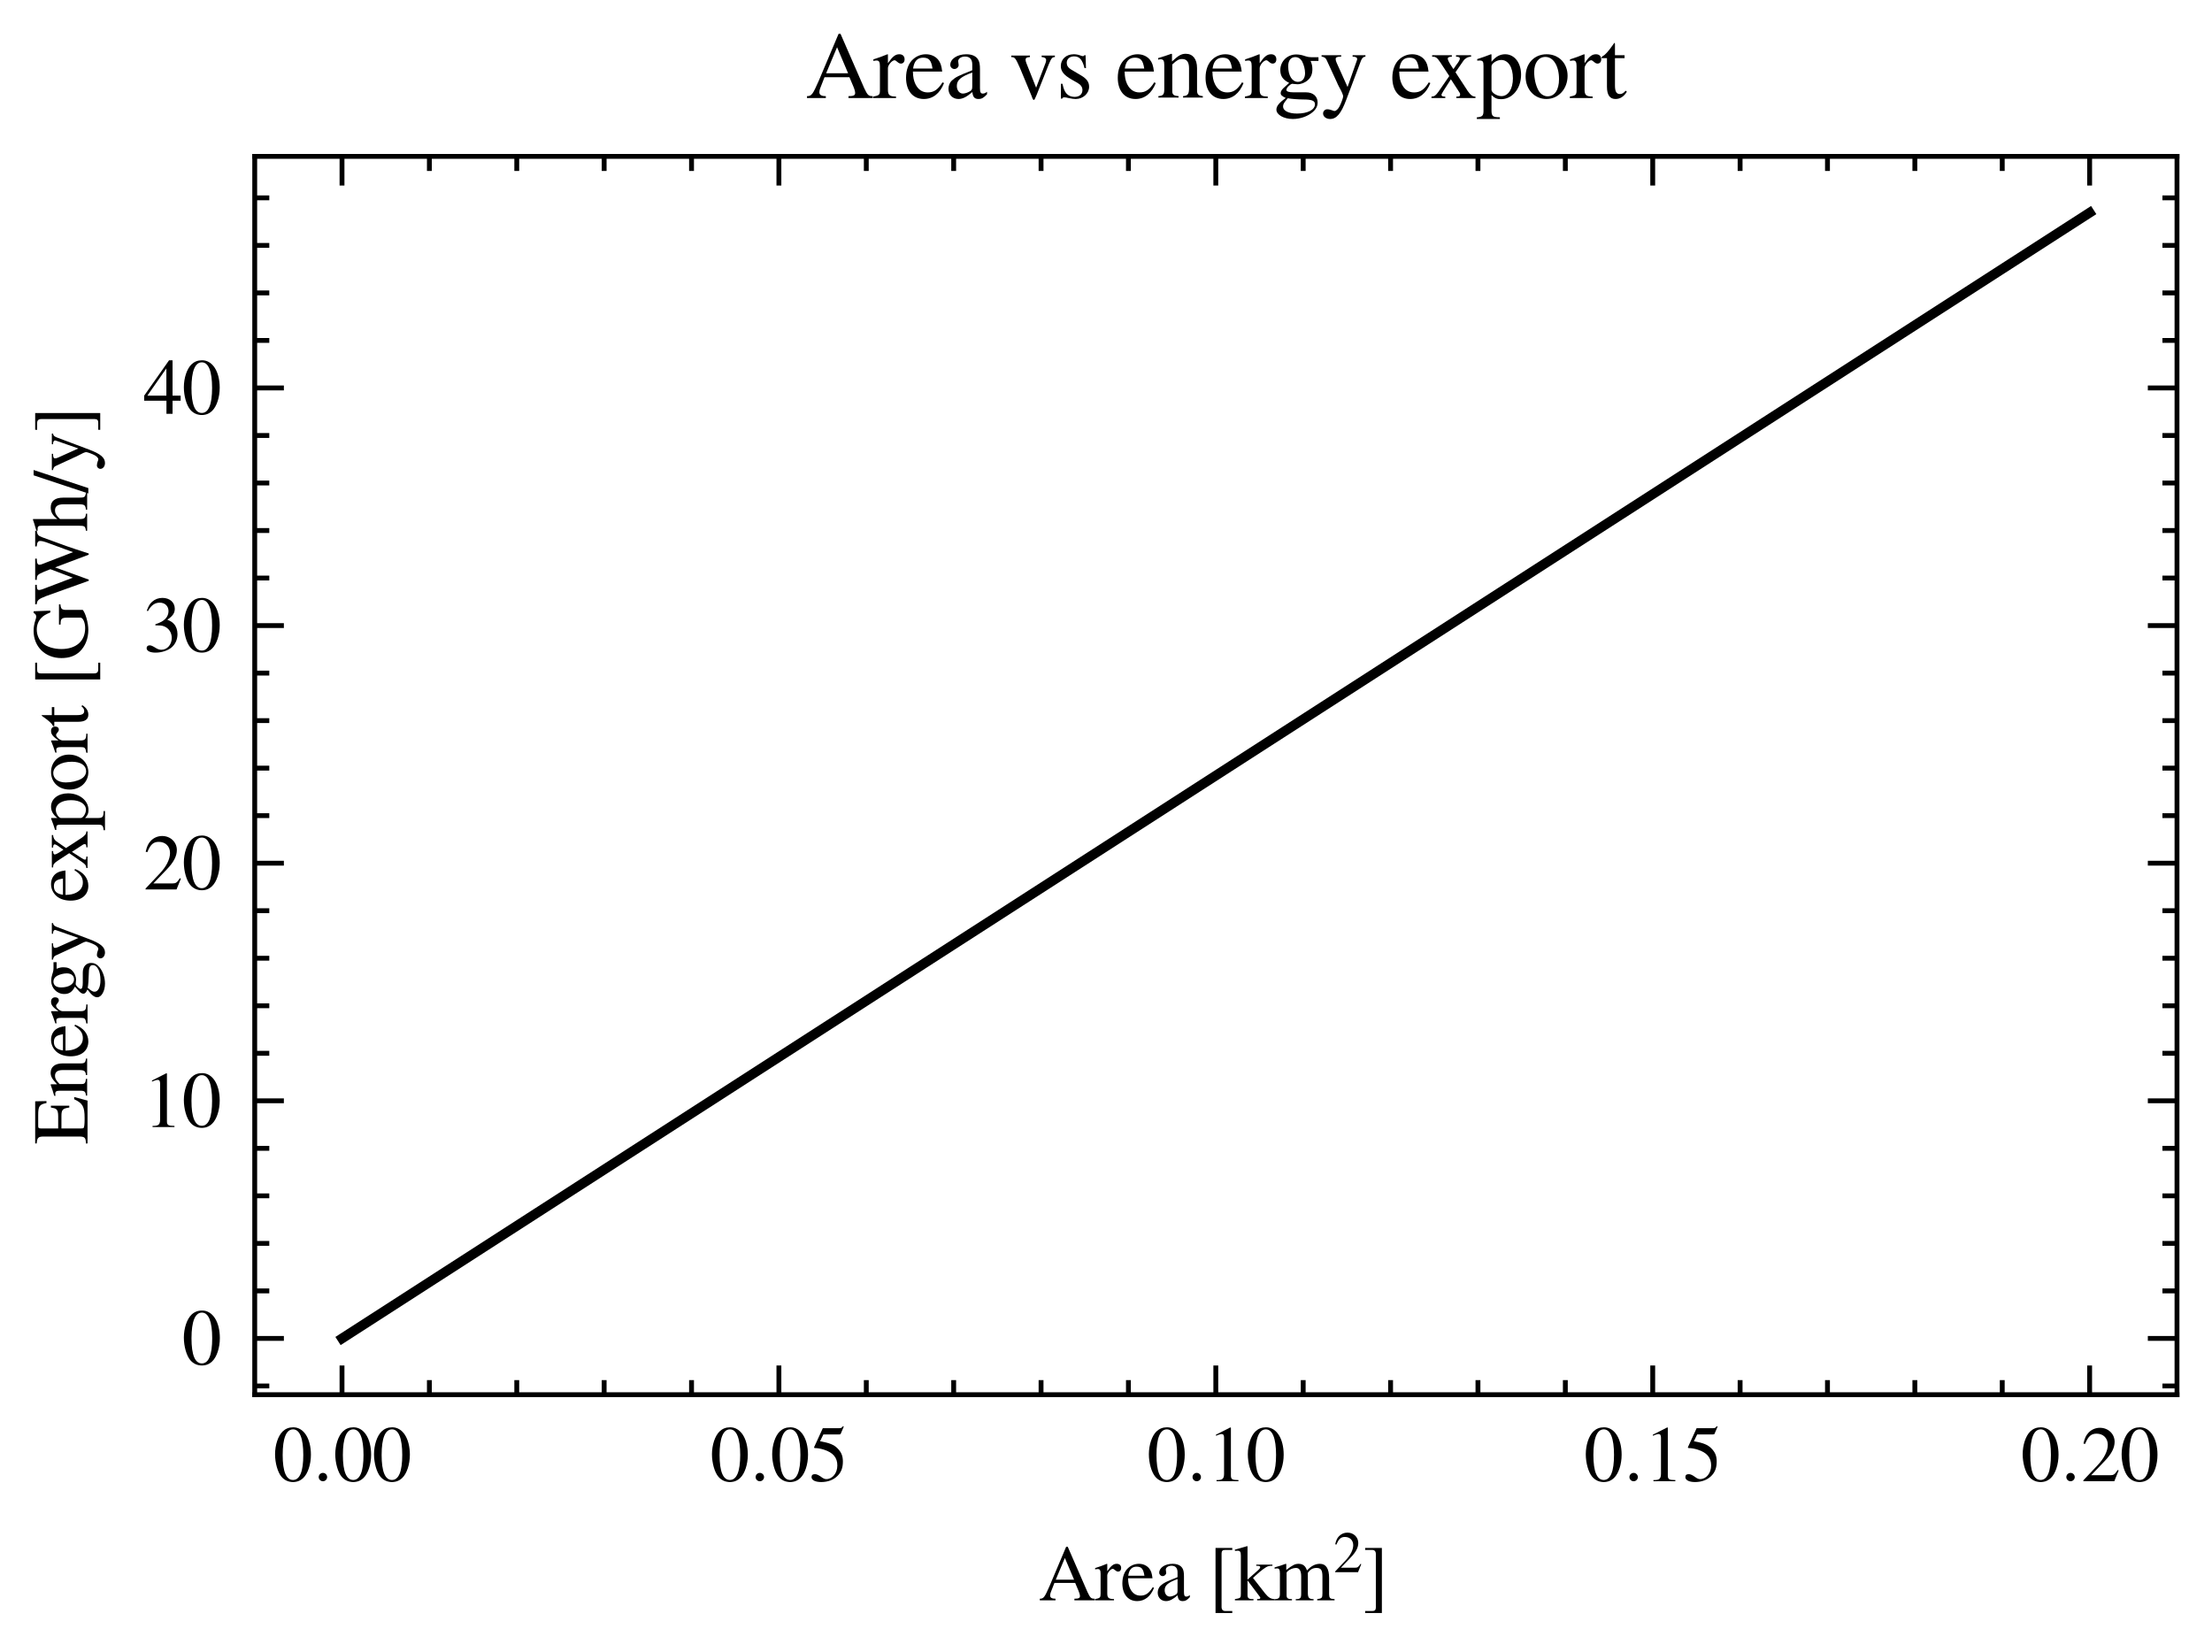 <svg xmlns="http://www.w3.org/2000/svg" xmlns:xlink="http://www.w3.org/1999/xlink" width="303.36" height="226.56" viewBox="0 0 227.52 169.92"><defs><style>*{stroke-linejoin:round;stroke-linecap:butt}</style></defs><g id="figure_1"><path id="patch_1" d="M0 169.92h227.52V0H0z" style="fill:none"/><g id="axes_1"><path id="patch_2" d="M26.2 143.446h197.72V16.084H26.2z" style="fill:none"/><g id="matplotlib.axis_1"><g id="xtick_1"><g id="line2d_1"><defs><path id="mfeef7ccfd0" d="M0 0v-3" style="stroke:#000;stroke-width:.5"/></defs><use xlink:href="#mfeef7ccfd0" x="35.178" y="143.446" style="stroke:#000;stroke-width:.5"/></g><g id="line2d_2"><defs><path id="m700b479048" d="M0 0v3" style="stroke:#000;stroke-width:.5"/></defs><use xlink:href="#m700b479048" x="35.178" y="16.084" style="stroke:#000;stroke-width:.5"/></g><g id="text_1" transform="matrix(.08 0 0 -.08 28.096 152.35)"><defs><path id="NimbusRomNo9L-Regu-30" d="M1626 4352c-352 0-621-108-858-332-371-359-614-1095-614-1844 0-697 211-1446 512-1804C902 90 1229-64 1600-64c326 0 602 109 832 333 371 352 614 1095 614 1869 0 1312-582 2214-1420 2214m-20-166c538 0 826-723 826-2061 0-1337-282-2022-832-2022S768 788 768 2119c0 1357 288 2067 838 2067" transform="scale(.016)"/><path id="CMMI10-3a" d="M1229 338c0 184-154 337-339 337-186 0-340-153-340-337C550 153 704 0 890 0c185 0 339 153 339 338" transform="scale(.016)"/></defs><use xlink:href="#NimbusRomNo9L-Regu-30" transform="scale(.996)"/><use xlink:href="#CMMI10-3a" transform="matrix(.996 0 0 .996 49.813 0)"/><use xlink:href="#NimbusRomNo9L-Regu-30" transform="matrix(.996 0 0 .996 77.409 0)"/><use xlink:href="#NimbusRomNo9L-Regu-30" transform="matrix(.996 0 0 .996 127.222 0)"/></g></g><g id="xtick_2"><use xlink:href="#mfeef7ccfd0" id="line2d_3" x="80.116" y="143.446" style="stroke:#000;stroke-width:.5"/><use xlink:href="#m700b479048" id="line2d_4" x="80.116" y="16.084" style="stroke:#000;stroke-width:.5"/><g id="text_2" transform="matrix(.08 0 0 -.08 73.035 152.35)"><defs><path id="NimbusRomNo9L-Regu-35" d="M1158 3776h1255c102 0 128 13 147 58l243 569-57 45c-96-134-160-166-295-166H1114L416 2759c-6-13-6-19-6-32 0-32 25-51 76-51 205 0 461-45 724-129 736-238 1075-637 1075-1273 0-618-391-1101-890-1101-128 0-237 45-429 187-204 148-352 212-486 212-186 0-275-77-275-238C205 90 506-64 986-64c537 0 998 174 1318 502 294 290 429 656 429 1145 0 463-122 759-442 1080-281 284-646 431-1401 566z" transform="scale(.016)"/></defs><use xlink:href="#NimbusRomNo9L-Regu-30" transform="scale(.996)"/><use xlink:href="#CMMI10-3a" transform="matrix(.996 0 0 .996 49.813 0)"/><use xlink:href="#NimbusRomNo9L-Regu-30" transform="matrix(.996 0 0 .996 77.409 0)"/><use xlink:href="#NimbusRomNo9L-Regu-35" transform="matrix(.996 0 0 .996 127.222 0)"/></g></g><g id="xtick_3"><use xlink:href="#mfeef7ccfd0" id="line2d_5" x="125.055" y="143.446" style="stroke:#000;stroke-width:.5"/><use xlink:href="#m700b479048" id="line2d_6" x="125.055" y="16.084" style="stroke:#000;stroke-width:.5"/><g id="text_3" transform="matrix(.08 0 0 -.08 117.974 152.35)"><defs><path id="NimbusRomNo9L-Regu-31" d="M1862 4339 710 3757v-90c77 32 148 58 173 71 115 45 224 70 288 70 135 0 192-97 192-303V592c0-213-51-360-153-419-96-57-186-77-455-77V0h1767v96c-506 0-608 64-608 374v3857z" transform="scale(.016)"/></defs><use xlink:href="#NimbusRomNo9L-Regu-30" transform="scale(.996)"/><use xlink:href="#CMMI10-3a" transform="matrix(.996 0 0 .996 49.813 0)"/><use xlink:href="#NimbusRomNo9L-Regu-31" transform="matrix(.996 0 0 .996 77.409 0)"/><use xlink:href="#NimbusRomNo9L-Regu-30" transform="matrix(.996 0 0 .996 127.222 0)"/></g></g><g id="xtick_4"><use xlink:href="#mfeef7ccfd0" id="line2d_7" x="169.994" y="143.446" style="stroke:#000;stroke-width:.5"/><use xlink:href="#m700b479048" id="line2d_8" x="169.994" y="16.084" style="stroke:#000;stroke-width:.5"/><g id="text_4" transform="matrix(.08 0 0 -.08 162.913 152.35)"><use xlink:href="#NimbusRomNo9L-Regu-30" transform="scale(.996)"/><use xlink:href="#CMMI10-3a" transform="matrix(.996 0 0 .996 49.813 0)"/><use xlink:href="#NimbusRomNo9L-Regu-31" transform="matrix(.996 0 0 .996 77.409 0)"/><use xlink:href="#NimbusRomNo9L-Regu-35" transform="matrix(.996 0 0 .996 127.222 0)"/></g></g><g id="xtick_5"><use xlink:href="#mfeef7ccfd0" id="line2d_9" x="214.933" y="143.446" style="stroke:#000;stroke-width:.5"/><use xlink:href="#m700b479048" id="line2d_10" x="214.933" y="16.084" style="stroke:#000;stroke-width:.5"/><g id="text_5" transform="matrix(.08 0 0 -.08 207.851 152.35)"><defs><path id="NimbusRomNo9L-Regu-32" d="m3040 875-83 32c-237-363-320-421-608-421H819l1075 1123c570 593 820 1078 820 1576 0 638-519 1128-1184 1128-352 0-685-140-922-395-205-218-301-422-410-875l135-32c256 625 486 829 928 829 537 0 902-364 902-900 0-497-294-1090-832-1658L192 77V0h2496z" transform="scale(.016)"/></defs><use xlink:href="#NimbusRomNo9L-Regu-30" transform="scale(.996)"/><use xlink:href="#CMMI10-3a" transform="matrix(.996 0 0 .996 49.813 0)"/><use xlink:href="#NimbusRomNo9L-Regu-32" transform="matrix(.996 0 0 .996 77.409 0)"/><use xlink:href="#NimbusRomNo9L-Regu-30" transform="matrix(.996 0 0 .996 127.222 0)"/></g></g><g id="xtick_6"><g id="line2d_11"><defs><path id="ma3feae53af" d="M0 0v-1.5" style="stroke:#000;stroke-width:.5"/></defs><use xlink:href="#ma3feae53af" x="44.165" y="143.446" style="stroke:#000;stroke-width:.5"/></g><g id="line2d_12"><defs><path id="me2135c6e25" d="M0 0v1.5" style="stroke:#000;stroke-width:.5"/></defs><use xlink:href="#me2135c6e25" x="44.165" y="16.084" style="stroke:#000;stroke-width:.5"/></g></g><g id="xtick_7"><use xlink:href="#ma3feae53af" id="line2d_13" x="53.153" y="143.446" style="stroke:#000;stroke-width:.5"/><use xlink:href="#me2135c6e25" id="line2d_14" x="53.153" y="16.084" style="stroke:#000;stroke-width:.5"/></g><g id="xtick_8"><use xlink:href="#ma3feae53af" id="line2d_15" x="62.141" y="143.446" style="stroke:#000;stroke-width:.5"/><use xlink:href="#me2135c6e25" id="line2d_16" x="62.141" y="16.084" style="stroke:#000;stroke-width:.5"/></g><g id="xtick_9"><use xlink:href="#ma3feae53af" id="line2d_17" x="71.129" y="143.446" style="stroke:#000;stroke-width:.5"/><use xlink:href="#me2135c6e25" id="line2d_18" x="71.129" y="16.084" style="stroke:#000;stroke-width:.5"/></g><g id="xtick_10"><use xlink:href="#ma3feae53af" id="line2d_19" x="89.104" y="143.446" style="stroke:#000;stroke-width:.5"/><use xlink:href="#me2135c6e25" id="line2d_20" x="89.104" y="16.084" style="stroke:#000;stroke-width:.5"/></g><g id="xtick_11"><use xlink:href="#ma3feae53af" id="line2d_21" x="98.092" y="143.446" style="stroke:#000;stroke-width:.5"/><use xlink:href="#me2135c6e25" id="line2d_22" x="98.092" y="16.084" style="stroke:#000;stroke-width:.5"/></g><g id="xtick_12"><use xlink:href="#ma3feae53af" id="line2d_23" x="107.08" y="143.446" style="stroke:#000;stroke-width:.5"/><use xlink:href="#me2135c6e25" id="line2d_24" x="107.08" y="16.084" style="stroke:#000;stroke-width:.5"/></g><g id="xtick_13"><use xlink:href="#ma3feae53af" id="line2d_25" x="116.067" y="143.446" style="stroke:#000;stroke-width:.5"/><use xlink:href="#me2135c6e25" id="line2d_26" x="116.067" y="16.084" style="stroke:#000;stroke-width:.5"/></g><g id="xtick_14"><use xlink:href="#ma3feae53af" id="line2d_27" x="134.043" y="143.446" style="stroke:#000;stroke-width:.5"/><use xlink:href="#me2135c6e25" id="line2d_28" x="134.043" y="16.084" style="stroke:#000;stroke-width:.5"/></g><g id="xtick_15"><use xlink:href="#ma3feae53af" id="line2d_29" x="143.031" y="143.446" style="stroke:#000;stroke-width:.5"/><use xlink:href="#me2135c6e25" id="line2d_30" x="143.031" y="16.084" style="stroke:#000;stroke-width:.5"/></g><g id="xtick_16"><use xlink:href="#ma3feae53af" id="line2d_31" x="152.018" y="143.446" style="stroke:#000;stroke-width:.5"/><use xlink:href="#me2135c6e25" id="line2d_32" x="152.018" y="16.084" style="stroke:#000;stroke-width:.5"/></g><g id="xtick_17"><use xlink:href="#ma3feae53af" id="line2d_33" x="161.006" y="143.446" style="stroke:#000;stroke-width:.5"/><use xlink:href="#me2135c6e25" id="line2d_34" x="161.006" y="16.084" style="stroke:#000;stroke-width:.5"/></g><g id="xtick_18"><use xlink:href="#ma3feae53af" id="line2d_35" x="178.982" y="143.446" style="stroke:#000;stroke-width:.5"/><use xlink:href="#me2135c6e25" id="line2d_36" x="178.982" y="16.084" style="stroke:#000;stroke-width:.5"/></g><g id="xtick_19"><use xlink:href="#ma3feae53af" id="line2d_37" x="187.969" y="143.446" style="stroke:#000;stroke-width:.5"/><use xlink:href="#me2135c6e25" id="line2d_38" x="187.969" y="16.084" style="stroke:#000;stroke-width:.5"/></g><g id="xtick_20"><use xlink:href="#ma3feae53af" id="line2d_39" x="196.957" y="143.446" style="stroke:#000;stroke-width:.5"/><use xlink:href="#me2135c6e25" id="line2d_40" x="196.957" y="16.084" style="stroke:#000;stroke-width:.5"/></g><g id="xtick_21"><use xlink:href="#ma3feae53af" id="line2d_41" x="205.945" y="143.446" style="stroke:#000;stroke-width:.5"/><use xlink:href="#me2135c6e25" id="line2d_42" x="205.945" y="16.084" style="stroke:#000;stroke-width:.5"/></g><g id="text_6" transform="matrix(.08 0 0 -.08 106.83 164.595)"><defs><path id="NimbusRomNo9L-Regu-41" d="M4518 128c-288 0-352 64-576 539L2349 4320h-128L890 1168C480 231 403 128 96 128V0h1267v128c-307 0-435 84-435 265 0 77 19 167 51 252l295 756h1676l263-623c77-176 121-344 121-436 0-162-108-214-448-214V0h1632zM1382 1664l736 1752 743-1752z" transform="scale(.016)"/><path id="NimbusRomNo9L-Regu-72" d="M45 2496c89 19 147 26 224 26 160 0 217-103 217-384V538c0-320-44-365-454-442V0h1536v102c-435 0-544 97-544 463v1448c0 206 275 528 448 528 38 0 96-32 166-96 103-90 173-128 256-128 154 0 250 109 250 288 0 211-134 339-352 339-269 0-454-147-768-601v588l-32 13c-339-141-570-223-947-345z" transform="scale(.016)"/><path id="NimbusRomNo9L-Regu-65" d="M2611 1053c-307-489-582-675-992-675-365 0-640 186-825 552-116 244-160 456-173 849h1971c-51 414-115 598-275 802-192 230-487 363-819 363-320 0-621-115-864-333-301-262-474-717-474-1241C160 486 621-64 1357-64c608 0 1088 379 1357 1072zM634 1984c70 495 288 730 678 730s544-179 627-730z" transform="scale(.016)"/><path id="NimbusRomNo9L-Regu-61" d="M2829 423c-109-90-186-122-282-122-147 0-192 89-192 371v1248c0 333-32 518-128 672-141 230-416 352-793 352-602 0-1076-314-1076-717 0-147 128-275 276-275 153 0 288 128 288 269 0 25-7 57-13 102-13 58-19 109-19 154 0 173 204 313 460 313 314 0 487-185 487-531v-390c-986-397-1095-448-1370-691-141-128-230-346-230-557 0-403 281-685 672-685 281 0 544 134 934 467 32-333 147-467 410-467 217 0 352 77 576 320zm-992 360c0-199-32-257-167-334-153-90-332-148-467-148-224 0-403 219-403 495v26c0 379 262 611 1037 893z" transform="scale(.016)"/><path id="NimbusRomNo9L-Regu-5b" d="M1914-864h-551c-211 0-313 108-313 333v4312c0 200 83 283 288 283h576v160H563v-5248h1351z" transform="scale(.016)"/><path id="NimbusRomNo9L-Regu-6b" d="M45 3987c83 7 141 13 205 13 211 0 275-83 275-390V525c0-333-19-352-480-429V0h1497v102h-128c-256 0-352 91-352 317v1187l896-1191 20-26c12-19 25-38 44-58 52-64 71-102 71-133 0-58-58-96-135-96h-121V0h1395v102c-282 0-480 123-749 451l-979 1252 186 173c454 422 851 716 1036 768 96 25 186 38 295 38h51v96H1766v-96c250 0 320-26 320-115 0-51-57-141-147-218l-877-781v2688l-25 13c-243-77-429-128-800-230l-192-51z" transform="scale(.016)"/><path id="NimbusRomNo9L-Regu-6d" d="M122 2547c83 19 134 26 204 26 167 0 224-103 224-411V539c0-347-89-443-448-443V0h1421v96c-339 0-435 70-435 322v1816c0 12 51 76 96 121 160 147 435 256 659 256 282 0 423-226 423-679V528c0-361-71-432-436-432V0h1434v96c-365 0-461 109-461 507v1618c192 275 403 390 698 390 365 0 480-173 480-704V557c0-365-51-416-423-461V0h1402v96l-166 19c-192 0-276 115-276 365v1322c0 757-249 1142-742 1142-371 0-698-166-1043-537-115 364-333 537-679 537-281 0-460-90-992-493v480l-44 13c-327-122-544-192-896-288z" transform="scale(.016)"/><path id="NimbusRomNo9L-Regu-5d" d="M218-864v-160h1350v5248H218v-160h550c211 0 314-109 314-334V-582c0-199-90-282-288-282z" transform="scale(.016)"/></defs><use xlink:href="#NimbusRomNo9L-Regu-41" transform="scale(.996)"/><use xlink:href="#NimbusRomNo9L-Regu-72" transform="matrix(.996 0 0 .996 71.93 0)"/><use xlink:href="#NimbusRomNo9L-Regu-65" transform="matrix(.996 0 0 .996 105.105 0)"/><use xlink:href="#NimbusRomNo9L-Regu-61" transform="matrix(.996 0 0 .996 149.339 0)"/><use xlink:href="#NimbusRomNo9L-Regu-5b" transform="matrix(.996 0 0 .996 218.479 0)"/><use xlink:href="#NimbusRomNo9L-Regu-6b" transform="matrix(.996 0 0 .996 251.654 0)"/><use xlink:href="#NimbusRomNo9L-Regu-6d" transform="matrix(.996 0 0 .996 301.467 0)"/><use xlink:href="#NimbusRomNo9L-Regu-32" transform="translate(378.976 36.163)scale(.737)"/><use xlink:href="#NimbusRomNo9L-Regu-5d" transform="matrix(.996 0 0 .996 416.336 0)"/></g></g><g id="matplotlib.axis_2"><g id="ytick_1"><g id="line2d_43"><defs><path id="m5ae473eef9" d="M0 0h3" style="stroke:#000;stroke-width:.5"/></defs><use xlink:href="#m5ae473eef9" x="26.199" y="137.66" style="stroke:#000;stroke-width:.5"/></g><g id="line2d_44"><defs><path id="m08599a6c54" d="M0 0h-3" style="stroke:#000;stroke-width:.5"/></defs><use xlink:href="#m08599a6c54" x="223.92" y="137.66" style="stroke:#000;stroke-width:.5"/></g><use xlink:href="#NimbusRomNo9L-Regu-30" id="text_7" transform="matrix(.08 0 0 -.08 18.714 140.362)"/></g><g id="ytick_2"><use xlink:href="#m5ae473eef9" id="line2d_45" x="26.199" y="113.22" style="stroke:#000;stroke-width:.5"/><use xlink:href="#m08599a6c54" id="line2d_46" x="223.92" y="113.22" style="stroke:#000;stroke-width:.5"/><g id="text_8" transform="matrix(.08 0 0 -.08 14.73 115.922)"><use xlink:href="#NimbusRomNo9L-Regu-31" transform="scale(.996)"/><use xlink:href="#NimbusRomNo9L-Regu-30" transform="matrix(.996 0 0 .996 49.813 0)"/></g></g><g id="ytick_3"><use xlink:href="#m5ae473eef9" id="line2d_47" x="26.199" y="88.781" style="stroke:#000;stroke-width:.5"/><use xlink:href="#m08599a6c54" id="line2d_48" x="223.92" y="88.781" style="stroke:#000;stroke-width:.5"/><g id="text_9" transform="matrix(.08 0 0 -.08 14.73 91.483)"><use xlink:href="#NimbusRomNo9L-Regu-32" transform="scale(.996)"/><use xlink:href="#NimbusRomNo9L-Regu-30" transform="matrix(.996 0 0 .996 49.813 0)"/></g></g><g id="ytick_4"><use xlink:href="#m5ae473eef9" id="line2d_49" x="26.199" y="64.341" style="stroke:#000;stroke-width:.5"/><use xlink:href="#m08599a6c54" id="line2d_50" x="223.92" y="64.341" style="stroke:#000;stroke-width:.5"/><g id="text_10" transform="matrix(.08 0 0 -.08 14.73 67.043)"><defs><path id="NimbusRomNo9L-Regu-33" d="M979 2138c378 0 525-13 679-70 396-141 646-506 646-948 0-537-365-953-838-953-173 0-301 45-538 198-192 115-301 160-410 160-147 0-243-89-243-224C275 77 550-64 998-64c493 0 999 167 1300 429 300 263 467 634 467 1063 0 326-103 627-288 825-128 141-250 218-531 339 441 301 601 538 601 884 0 518-409 876-998 876-320 0-602-108-832-313-192-173-288-340-429-724l96-25c262 467 550 678 954 678 416 0 704-281 704-684 0-231-96-461-256-621-192-192-372-288-807-442z" transform="scale(.016)"/></defs><use xlink:href="#NimbusRomNo9L-Regu-33" transform="scale(.996)"/><use xlink:href="#NimbusRomNo9L-Regu-30" transform="matrix(.996 0 0 .996 49.813 0)"/></g></g><g id="ytick_5"><use xlink:href="#m5ae473eef9" id="line2d_51" x="26.199" y="39.902" style="stroke:#000;stroke-width:.5"/><use xlink:href="#m08599a6c54" id="line2d_52" x="223.92" y="39.902" style="stroke:#000;stroke-width:.5"/><g id="text_11" transform="matrix(.08 0 0 -.08 14.73 42.604)"><defs><path id="NimbusRomNo9L-Regu-34" d="M3021 1497h-653v2855h-282L77 1497v-409h1798V32h493v1056h653zm-1152 0H333l1536 2201z" transform="scale(.016)"/></defs><use xlink:href="#NimbusRomNo9L-Regu-34" transform="scale(.996)"/><use xlink:href="#NimbusRomNo9L-Regu-30" transform="matrix(.996 0 0 .996 49.813 0)"/></g></g><g id="ytick_6"><g id="line2d_53"><defs><path id="mdcfbb27dd6" d="M0 0h1.5" style="stroke:#000;stroke-width:.5"/></defs><use xlink:href="#mdcfbb27dd6" x="26.199" y="142.548" style="stroke:#000;stroke-width:.5"/></g><g id="line2d_54"><defs><path id="m3af603cccc" d="M0 0h-1.5" style="stroke:#000;stroke-width:.5"/></defs><use xlink:href="#m3af603cccc" x="223.92" y="142.548" style="stroke:#000;stroke-width:.5"/></g></g><g id="ytick_7"><use xlink:href="#mdcfbb27dd6" id="line2d_55" x="26.199" y="132.772" style="stroke:#000;stroke-width:.5"/><use xlink:href="#m3af603cccc" id="line2d_56" x="223.92" y="132.772" style="stroke:#000;stroke-width:.5"/></g><g id="ytick_8"><use xlink:href="#mdcfbb27dd6" id="line2d_57" x="26.199" y="127.884" style="stroke:#000;stroke-width:.5"/><use xlink:href="#m3af603cccc" id="line2d_58" x="223.92" y="127.884" style="stroke:#000;stroke-width:.5"/></g><g id="ytick_9"><use xlink:href="#mdcfbb27dd6" id="line2d_59" x="26.199" y="122.996" style="stroke:#000;stroke-width:.5"/><use xlink:href="#m3af603cccc" id="line2d_60" x="223.92" y="122.996" style="stroke:#000;stroke-width:.5"/></g><g id="ytick_10"><use xlink:href="#mdcfbb27dd6" id="line2d_61" x="26.199" y="118.108" style="stroke:#000;stroke-width:.5"/><use xlink:href="#m3af603cccc" id="line2d_62" x="223.92" y="118.108" style="stroke:#000;stroke-width:.5"/></g><g id="ytick_11"><use xlink:href="#mdcfbb27dd6" id="line2d_63" x="26.199" y="108.333" style="stroke:#000;stroke-width:.5"/><use xlink:href="#m3af603cccc" id="line2d_64" x="223.92" y="108.333" style="stroke:#000;stroke-width:.5"/></g><g id="ytick_12"><use xlink:href="#mdcfbb27dd6" id="line2d_65" x="26.199" y="103.445" style="stroke:#000;stroke-width:.5"/><use xlink:href="#m3af603cccc" id="line2d_66" x="223.92" y="103.445" style="stroke:#000;stroke-width:.5"/></g><g id="ytick_13"><use xlink:href="#mdcfbb27dd6" id="line2d_67" x="26.199" y="98.557" style="stroke:#000;stroke-width:.5"/><use xlink:href="#m3af603cccc" id="line2d_68" x="223.92" y="98.557" style="stroke:#000;stroke-width:.5"/></g><g id="ytick_14"><use xlink:href="#mdcfbb27dd6" id="line2d_69" x="26.199" y="93.669" style="stroke:#000;stroke-width:.5"/><use xlink:href="#m3af603cccc" id="line2d_70" x="223.92" y="93.669" style="stroke:#000;stroke-width:.5"/></g><g id="ytick_15"><use xlink:href="#mdcfbb27dd6" id="line2d_71" x="26.199" y="83.893" style="stroke:#000;stroke-width:.5"/><use xlink:href="#m3af603cccc" id="line2d_72" x="223.92" y="83.893" style="stroke:#000;stroke-width:.5"/></g><g id="ytick_16"><use xlink:href="#mdcfbb27dd6" id="line2d_73" x="26.199" y="79.005" style="stroke:#000;stroke-width:.5"/><use xlink:href="#m3af603cccc" id="line2d_74" x="223.92" y="79.005" style="stroke:#000;stroke-width:.5"/></g><g id="ytick_17"><use xlink:href="#mdcfbb27dd6" id="line2d_75" x="26.199" y="74.117" style="stroke:#000;stroke-width:.5"/><use xlink:href="#m3af603cccc" id="line2d_76" x="223.92" y="74.117" style="stroke:#000;stroke-width:.5"/></g><g id="ytick_18"><use xlink:href="#mdcfbb27dd6" id="line2d_77" x="26.199" y="69.229" style="stroke:#000;stroke-width:.5"/><use xlink:href="#m3af603cccc" id="line2d_78" x="223.92" y="69.229" style="stroke:#000;stroke-width:.5"/></g><g id="ytick_19"><use xlink:href="#mdcfbb27dd6" id="line2d_79" x="26.199" y="59.454" style="stroke:#000;stroke-width:.5"/><use xlink:href="#m3af603cccc" id="line2d_80" x="223.92" y="59.454" style="stroke:#000;stroke-width:.5"/></g><g id="ytick_20"><use xlink:href="#mdcfbb27dd6" id="line2d_81" x="26.199" y="54.566" style="stroke:#000;stroke-width:.5"/><use xlink:href="#m3af603cccc" id="line2d_82" x="223.92" y="54.566" style="stroke:#000;stroke-width:.5"/></g><g id="ytick_21"><use xlink:href="#mdcfbb27dd6" id="line2d_83" x="26.199" y="49.678" style="stroke:#000;stroke-width:.5"/><use xlink:href="#m3af603cccc" id="line2d_84" x="223.92" y="49.678" style="stroke:#000;stroke-width:.5"/></g><g id="ytick_22"><use xlink:href="#mdcfbb27dd6" id="line2d_85" x="26.199" y="44.79" style="stroke:#000;stroke-width:.5"/><use xlink:href="#m3af603cccc" id="line2d_86" x="223.92" y="44.79" style="stroke:#000;stroke-width:.5"/></g><g id="ytick_23"><use xlink:href="#mdcfbb27dd6" id="line2d_87" x="26.199" y="35.014" style="stroke:#000;stroke-width:.5"/><use xlink:href="#m3af603cccc" id="line2d_88" x="223.92" y="35.014" style="stroke:#000;stroke-width:.5"/></g><g id="ytick_24"><use xlink:href="#mdcfbb27dd6" id="line2d_89" x="26.199" y="30.126" style="stroke:#000;stroke-width:.5"/><use xlink:href="#m3af603cccc" id="line2d_90" x="223.92" y="30.126" style="stroke:#000;stroke-width:.5"/></g><g id="ytick_25"><use xlink:href="#mdcfbb27dd6" id="line2d_91" x="26.199" y="25.238" style="stroke:#000;stroke-width:.5"/><use xlink:href="#m3af603cccc" id="line2d_92" x="223.92" y="25.238" style="stroke:#000;stroke-width:.5"/></g><g id="ytick_26"><use xlink:href="#mdcfbb27dd6" id="line2d_93" x="26.199" y="20.35" style="stroke:#000;stroke-width:.5"/><use xlink:href="#m3af603cccc" id="line2d_94" x="223.92" y="20.35" style="stroke:#000;stroke-width:.5"/></g><g id="text_12" transform="matrix(0 -.08 -.08 0 9.004 117.703)"><defs><path id="NimbusRomNo9L-Regu-45" d="M3821 1078h-179c-320-689-596-841-1511-841h-173c-313 0-582 32-627 78-32 19-45 89-45 199v1592h986c525 0 621-86 704-634h147v1485h-147c-45-254-70-347-141-434-83-106-262-155-563-155h-986v1398c0 177 39 215 212 215h864c723 0 864-95 972-667h160l-19 910H77v-122c473-38 557-128 557-577V679c0-449-90-545-557-545V0h3456z" transform="scale(.016)"/><path id="NimbusRomNo9L-Regu-6e" d="M102 2579c39 19 103 26 173 26 179 0 237-96 237-410V608c0-365-70-454-397-480V32h1357v96c-326 26-422 102-422 333v1798c307 288 448 365 659 365 313 0 467-198 467-621V666c0-404-83-512-403-538V32h1331v96c-314 32-390 109-390 422v1466c0 602-282 960-756 960-294 0-492-109-928-518v505l-44 13c-314-115-532-186-884-288z" transform="scale(.016)"/><path id="NimbusRomNo9L-Regu-67" d="M3008 2496v250h-493c-128 0-224 17-352 56l-141 45c-172 56-345 84-512 84-595 0-1068-464-1068-1050 0-405 172-651 595-863-122-112-237-219-275-250-212-180-295-305-295-430 0-132 77-207 339-332-454-335-627-549-627-787 0-343 499-627 1107-627 480 0 980 170 1312 446 244 203 352 414 352 663 0 407-300 683-774 683h-826c-339 0-499 59-499 164 0 130 211 360 384 412 58-7 103-13 122-13 121-13 205-19 243-19 237 0 493 98 691 275 211 184 307 414 307 742 0 190-32 341-121 551zM941-13c211-45 723-83 1037-83 582 0 793-84 793-318 0-377-486-629-1209-629-564 0-935 188-935 473 0 150 45 234 314 557m32 2158c0 381 179 607 473 607 199 0 365-110 468-303 115-226 192-522 192-774 0-361-186-587-480-587-384 0-653 419-653 1038z" transform="scale(.016)"/><path id="NimbusRomNo9L-Regu-79" d="M3040 2880h-864v-96c205 0 307-58 307-161 0-26-6-64-25-109L1837 742l-736 1635c-39 91-64 175-64 245 0 117 96 162 371 162v96H90v-90c166-25 275-96 326-205l730-1580 19-52 96-192c179-321 281-552 281-649 0-96-147-501-256-694-89-167-230-289-320-289-38 0-96 13-160 45-121 45-230 71-339 71-147 0-275-128-275-282 0-211 205-371 474-371 428 0 736 359 1081 1284l986 2619c83 206 153 270 307 289z" transform="scale(.016)"/><path id="NimbusRomNo9L-Regu-78" d="M1779 0h1287v96c-199 0-327 102-525 384l-819 1255 531 767c121 173 313 276 518 276v102H1760v-102c192 0 256-38 256-129 0-78-77-219-237-420-32-38-109-154-192-283l-89 128c-180 268-295 486-295 569 0 90 83 135 275 135v102H154v-102h57c192 0 295-83 493-382l602-917L576 422C384 160 320 115 109 96V0h928v96c-179 0-256 32-256 115 0 39 45 135 128 263l505 787 583-896c25-39 38-77 38-115 0-127-45-154-256-154z" transform="scale(.016)"/><path id="NimbusRomNo9L-Regu-70" d="M58 2516c57 6 102 6 160 6 217 0 262-64 262-367V-855c0-334-70-406-448-444v-109h1549v115c-480 0-563 71-563 477V199c224-212 377-276 646-276 755 0 1344 720 1344 1652 0 797-448 1369-1069 1369-358 0-640-160-921-506v493l-39 13c-345-134-569-218-921-326zm960-380c0 193 358 424 652 424 474 0 788-489 788-1236 0-713-314-1196-775-1196-301 0-665 231-665 424z" transform="scale(.016)"/><path id="NimbusRomNo9L-Regu-6f" d="M1600 2944c-832 0-1414-614-1414-1498C186 582 781-64 1587-64c807 0 1421 678 1421 1562 0 838-589 1446-1408 1446m-83-179c537 0 915-615 915-1491 0-724-288-1159-768-1159-250 0-486 154-621 410-179 333-281 781-281 1235 0 608 300 1005 755 1005" transform="scale(.016)"/><path id="NimbusRomNo9L-Regu-74" d="M1632 2880H986v742c0 64-7 84-45 84-45-58-83-116-128-180-243-352-519-659-621-685-70-47-109-93-109-126 0-20 7-33 26-33h339V751c0-539 192-815 570-815 313 0 556 154 768 487l-84 70c-134-160-243-224-384-224-236 0-332 174-332 578v1835h646z" transform="scale(.016)"/><path id="NimbusRomNo9L-Regu-47" d="M4538 2304H2906v-128c275 0 352-19 428-71 96-58 135-207 135-484V574c0-207-391-382-851-382-1044 0-1684 730-1684 1920 0 602 180 1184 461 1498 282 314 679 486 1114 486 358 0 672-121 921-352 192-179 295-352 455-742h147l-51 1350h-141c-38-121-154-211-288-211-64 0-166 19-282 64-288 96-582 147-870 147-1280 0-2195-940-2195-2246 0-627 173-1107 531-1485C1165 180 1779-64 2483-64c551 0 1351 224 1607 449v1309c0 379 76 463 448 495z" transform="scale(.016)"/><path id="NimbusRomNo9L-Regu-57" d="M5965 4224H4698v-122c326-32 441-102 441-276 0-134-38-302-102-481l-800-2176-845 2189c-13 32-70 173-77 193-57 134-96 256-96 326 0 155 147 219 493 219v128H2003v-128c365 0 429-58 647-572l211-526-685-1810-922 2424c-44 116-70 226-70 297 0 142 90 187 416 187v128H32v-122c326-32 422-147 659-751L1926-96h96l986 2715L4032-96h96c544 1675 608 1855 1306 3743 121 334 192 391 531 455z" transform="scale(.016)"/><path id="NimbusRomNo9L-Regu-68" d="M1005 2222c269 294 461 402 710 402 320 0 480-229 480-676V684c0-434-64-518-435-556V32h1357v96c-346 64-384 115-384 556v1270c0 671-269 1016-787 1016-378 0-647-154-941-538v1958l-32 19c-218-77-378-128-736-230l-173-51v-102c26 6 45 6 77 6 275 0 326-52 326-327V686c0-449-38-507-409-558V32h1382v96c-371 38-435 115-435 556z" transform="scale(.016)"/><path id="NimbusRomNo9L-Regu-2f" d="M1837 4352h-429L-58-64h436z" transform="scale(.016)"/></defs><use xlink:href="#NimbusRomNo9L-Regu-45" transform="scale(.996)"/><use xlink:href="#NimbusRomNo9L-Regu-6e" transform="matrix(.996 0 0 .996 60.872 0)"/><use xlink:href="#NimbusRomNo9L-Regu-65" transform="matrix(.996 0 0 .996 110.685 0)"/><use xlink:href="#NimbusRomNo9L-Regu-72" transform="matrix(.996 0 0 .996 154.918 0)"/><use xlink:href="#NimbusRomNo9L-Regu-67" transform="matrix(.996 0 0 .996 186.301 0)"/><use xlink:href="#NimbusRomNo9L-Regu-79" transform="matrix(.996 0 0 .996 236.114 0)"/><use xlink:href="#NimbusRomNo9L-Regu-65" transform="matrix(.996 0 0 .996 310.834 0)"/><use xlink:href="#NimbusRomNo9L-Regu-78" transform="matrix(.996 0 0 .996 353.574 0)"/><use xlink:href="#NimbusRomNo9L-Regu-70" transform="matrix(.996 0 0 .996 403.387 0)"/><use xlink:href="#NimbusRomNo9L-Regu-6f" transform="matrix(.996 0 0 .996 453.2 0)"/><use xlink:href="#NimbusRomNo9L-Regu-72" transform="matrix(.996 0 0 .996 503.014 0)"/><use xlink:href="#NimbusRomNo9L-Regu-74" transform="matrix(.996 0 0 .996 536.19 0)"/><use xlink:href="#NimbusRomNo9L-Regu-5b" transform="matrix(.996 0 0 .996 588.79 0)"/><use xlink:href="#NimbusRomNo9L-Regu-47" transform="matrix(.996 0 0 .996 621.966 0)"/><use xlink:href="#NimbusRomNo9L-Regu-57" transform="matrix(.996 0 0 .996 693.896 0)"/><use xlink:href="#NimbusRomNo9L-Regu-68" transform="matrix(.996 0 0 .996 787.943 0)"/><use xlink:href="#NimbusRomNo9L-Regu-2f" transform="matrix(.996 0 0 .996 837.756 0)"/><use xlink:href="#NimbusRomNo9L-Regu-79" transform="matrix(.996 0 0 .996 865.451 0)"/><use xlink:href="#NimbusRomNo9L-Regu-5d" transform="matrix(.996 0 0 .996 915.264 0)"/></g></g><path id="line2d_95" d="m35.187 137.657 19.971-12.865 19.972-12.865 19.972-12.865 19.972-12.864 19.972-12.865 19.971-12.865 19.972-12.865 19.972-12.865 19.972-12.864" clip-path="url(#pfec6f90da7)" style="fill:none;stroke:#000;stroke-linecap:square"/><path id="patch_3" d="M26.2 143.446V16.084" style="fill:none;stroke:#000;stroke-width:.5;stroke-linejoin:miter;stroke-linecap:square"/><path id="patch_4" d="M223.92 143.446V16.084" style="fill:none;stroke:#000;stroke-width:.5;stroke-linejoin:miter;stroke-linecap:square"/><path id="patch_5" d="M26.2 143.446h197.72" style="fill:none;stroke:#000;stroke-width:.5;stroke-linejoin:miter;stroke-linecap:square"/><path id="patch_6" d="M26.2 16.084h197.72" style="fill:none;stroke:#000;stroke-width:.5;stroke-linejoin:miter;stroke-linecap:square"/><g id="text_13" transform="matrix(.096 0 0 -.096 82.858 10.084)"><defs><path id="NimbusRomNo9L-Regu-76" d="M3053 2854h-890v-96c205-19 301-83 301-206 0-64-13-128-38-193L1792 695l-653 1645c-38 91-57 180-57 238 0 116 70 161 294 180v96H122v-102c243 0 288-64 582-728l768-1849c13-38 32-84 51-135 39-116 77-168 115-168 39 0 84 84 180 321l819 2064c185 437 224 482 416 501z" transform="scale(.016)"/><path id="NimbusRomNo9L-Regu-73" d="m2016 2010-26 870h-70l-13-13c-57-45-64-51-89-51-39 0-103 13-173 45-141 54-282 83-448 83-506 0-871-328-871-790 0-358 205-615 749-923l371-211c224-128 333-283 333-481 0-283-205-462-531-462-218 0-416 82-538 221-134 157-192 302-275 662H333V-39h83c45 72 70 87 147 87 58 0 147-13 295-50 179-37 352-62 467-62 493 0 902 372 902 821 0 320-153 532-537 763l-692 410c-179 103-275 264-275 437 0 257 199 436 493 436 365 0 557-220 704-793z" transform="scale(.016)"/></defs><use xlink:href="#NimbusRomNo9L-Regu-41" transform="scale(.996)"/><use xlink:href="#NimbusRomNo9L-Regu-72" transform="matrix(.996 0 0 .996 71.93 0)"/><use xlink:href="#NimbusRomNo9L-Regu-65" transform="matrix(.996 0 0 .996 105.105 0)"/><use xlink:href="#NimbusRomNo9L-Regu-61" transform="matrix(.996 0 0 .996 149.339 0)"/><use xlink:href="#NimbusRomNo9L-Regu-76" transform="matrix(.996 0 0 .996 218.479 0)"/><use xlink:href="#NimbusRomNo9L-Regu-73" transform="matrix(.996 0 0 .996 268.292 0)"/><use xlink:href="#NimbusRomNo9L-Regu-65" transform="matrix(.996 0 0 .996 331.952 0)"/><use xlink:href="#NimbusRomNo9L-Regu-6e" transform="matrix(.996 0 0 .996 376.186 0)"/><use xlink:href="#NimbusRomNo9L-Regu-65" transform="matrix(.996 0 0 .996 426 0)"/><use xlink:href="#NimbusRomNo9L-Regu-72" transform="matrix(.996 0 0 .996 470.233 0)"/><use xlink:href="#NimbusRomNo9L-Regu-67" transform="matrix(.996 0 0 .996 501.615 0)"/><use xlink:href="#NimbusRomNo9L-Regu-79" transform="matrix(.996 0 0 .996 551.429 0)"/><use xlink:href="#NimbusRomNo9L-Regu-65" transform="matrix(.996 0 0 .996 626.148 0)"/><use xlink:href="#NimbusRomNo9L-Regu-78" transform="matrix(.996 0 0 .996 668.889 0)"/><use xlink:href="#NimbusRomNo9L-Regu-70" transform="matrix(.996 0 0 .996 718.702 0)"/><use xlink:href="#NimbusRomNo9L-Regu-6f" transform="matrix(.996 0 0 .996 768.515 0)"/><use xlink:href="#NimbusRomNo9L-Regu-72" transform="matrix(.996 0 0 .996 818.328 0)"/><use xlink:href="#NimbusRomNo9L-Regu-74" transform="matrix(.996 0 0 .996 851.503 0)"/></g></g></g><defs><clipPath id="pfec6f90da7"><path d="M26.199 16.084H223.92v127.362H26.199z"/></clipPath></defs></svg>